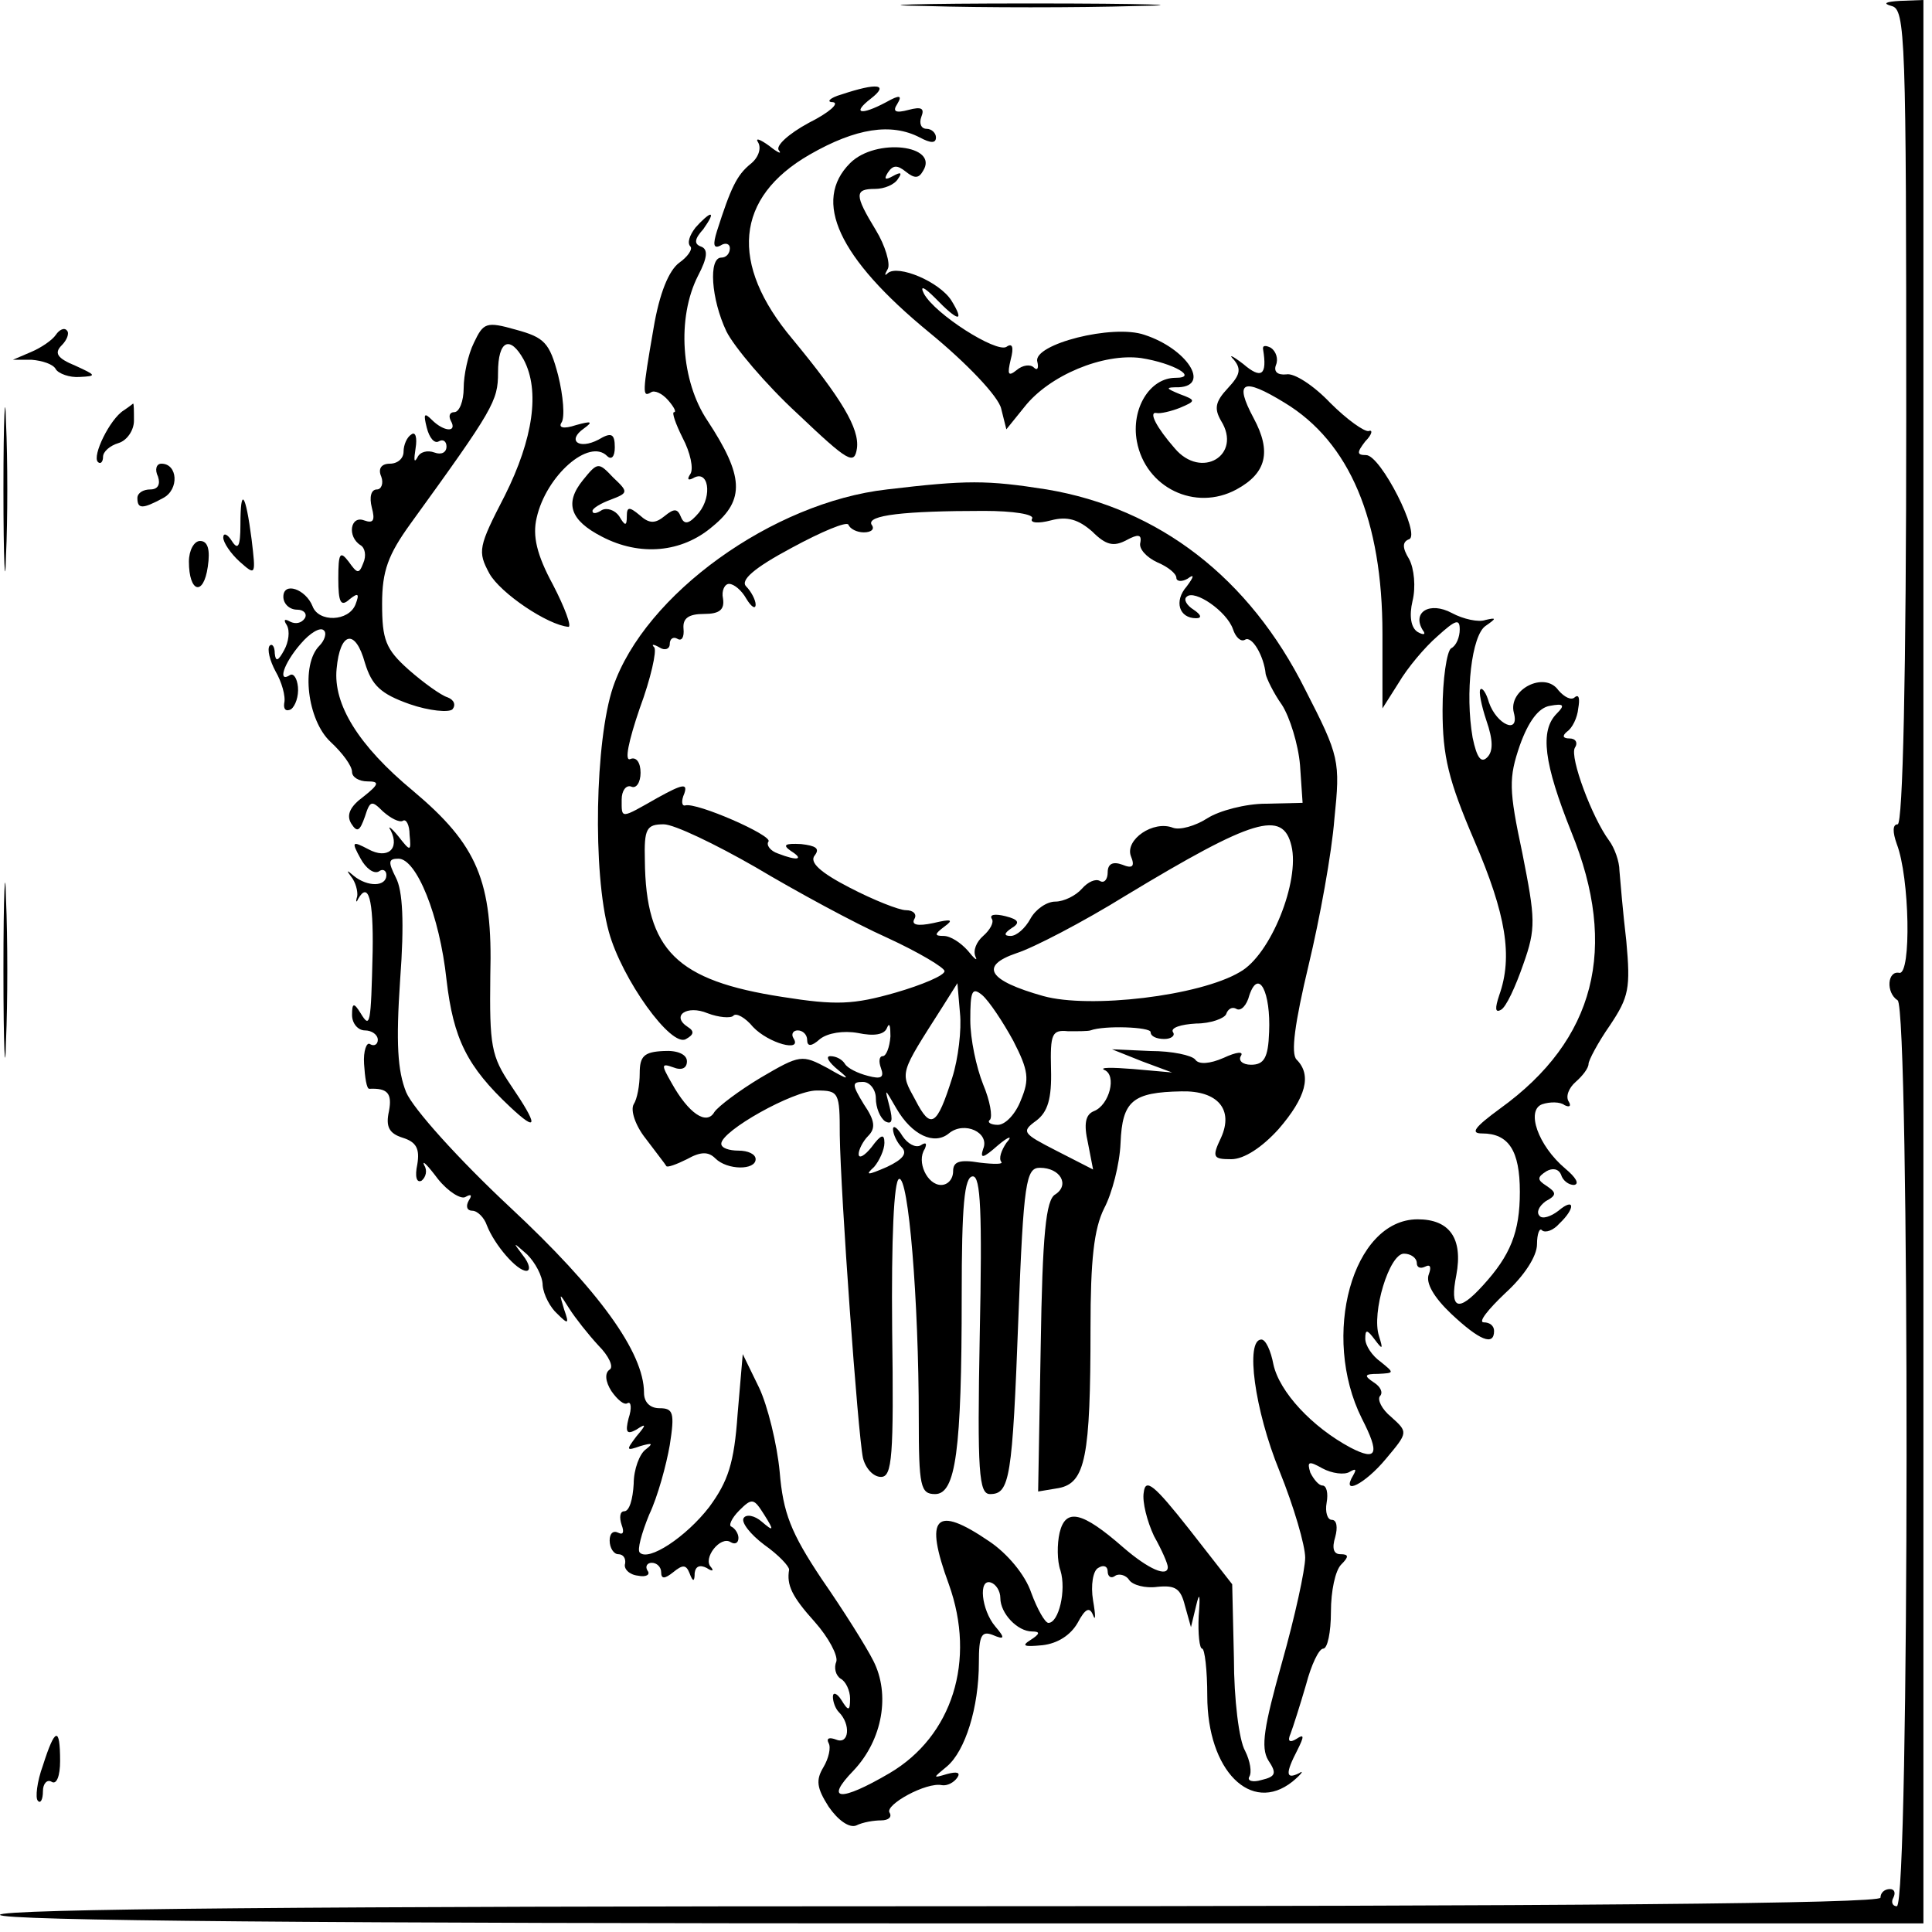 <?xml version="1.0" standalone="no"?>
<!DOCTYPE svg PUBLIC "-//W3C//DTD SVG 20010904//EN"
 "http://www.w3.org/TR/2001/REC-SVG-20010904/DTD/svg10.dtd">
<svg version="1.0" xmlns="http://www.w3.org/2000/svg"
 width="225pt" height="225pt" viewBox="0 0 225 225"
 preserveAspectRatio="xMidYMid meet">
<g transform="translate(0,225) scale(0.1,-0.1)"
fill="#000000" stroke="none">
<path d="M1078 2243 c67 -2 177 -2 245 0 67 1 12 3 -123 3 -135 0 -190 -2
-122 -3z"/>
<path d="M2203 2243 c16 -4 17 -35 17 -479 0 -301 -4 -474 -10 -474 -6 0 -6
-9 -1 -23 15 -39 17 -152 3 -150 -14 3 -16 -23 -2 -32 14 -9 14 -1055 -1
-1055 -5 0 -7 5 -4 10 3 6 1 10 -4 10 -6 0 -11 -4 -11 -10 0 -7 -372 -10
-1095 -10 -723 0 -1095 -3 -1095 -10 0 -7 380 -10 1120 -10 l1120 0 0 1120 0
1120 -27 -1 c-17 -1 -21 -3 -10 -6z"/>
<path d="M980 2140 c-14 -4 -18 -9 -10 -9 8 -1 -4 -12 -28 -24 -24 -13 -39
-27 -35 -32 4 -5 -1 -3 -11 5 -11 8 -17 10 -13 4 4 -7 0 -18 -9 -25 -16 -13
-23 -28 -39 -78 -5 -16 -4 -21 4 -17 6 4 11 2 11 -3 0 -6 -4 -11 -10 -11 -15
0 -12 -48 6 -86 9 -18 46 -62 83 -96 59 -56 66 -60 69 -40 3 23 -18 58 -75
127 -74 88 -67 165 20 215 54 31 95 37 128 20 13 -7 19 -7 19 0 0 5 -5 10 -11
10 -6 0 -9 6 -6 14 4 10 0 12 -15 8 -15 -4 -19 -2 -13 7 6 10 3 11 -13 2 -30
-16 -40 -13 -18 4 22 17 8 19 -34 5z"/>
<path d="M990 2060 c-44 -44 -14 -110 92 -197 44 -36 81 -75 84 -89 l6 -24 21
26 c29 37 92 63 136 57 38 -6 67 -23 40 -23 -30 0 -52 -36 -45 -74 10 -54 68
-82 116 -56 35 19 41 44 20 83 -23 43 -13 48 36 18 76 -46 114 -137 114 -269
l0 -87 19 30 c10 17 30 41 45 54 21 19 26 21 26 8 0 -9 -4 -19 -10 -22 -5 -3
-10 -36 -10 -72 0 -54 7 -82 37 -152 37 -86 45 -135 29 -180 -5 -15 -5 -21 2
-17 6 3 17 27 26 53 15 42 14 53 -1 129 -16 75 -16 88 -3 126 10 28 22 44 35
46 16 3 18 1 8 -9 -20 -20 -15 -58 17 -138 55 -135 28 -242 -83 -322 -30 -22
-35 -29 -21 -29 31 0 44 -20 44 -68 0 -47 -11 -74 -43 -109 -29 -32 -39 -28
-31 12 8 43 -8 65 -45 65 -76 0 -113 -136 -65 -232 21 -41 18 -50 -13 -34 -45
24 -83 65 -90 97 -3 16 -9 29 -14 29 -19 0 -8 -82 21 -153 17 -42 30 -87 30
-101 0 -14 -12 -69 -27 -122 -21 -75 -25 -99 -16 -114 10 -15 9 -19 -8 -23
-10 -3 -17 -1 -14 4 3 5 1 18 -5 30 -7 12 -13 60 -13 108 l-2 86 -50 64 c-41
52 -51 60 -53 43 -2 -11 4 -34 12 -51 9 -16 16 -32 16 -36 0 -12 -22 -3 -52
23 -48 42 -67 46 -74 17 -3 -13 -3 -33 1 -44 7 -23 -2 -61 -14 -61 -4 0 -13
16 -20 35 -7 21 -28 46 -49 60 -63 43 -76 29 -47 -50 32 -89 4 -177 -69 -220
-58 -34 -76 -32 -42 3 34 36 43 89 23 128 -8 16 -35 59 -60 95 -36 54 -45 77
-49 125 -3 32 -14 77 -24 98 l-19 39 -6 -70 c-4 -57 -11 -78 -33 -108 -27 -35
-71 -64 -81 -53 -3 3 2 22 11 44 10 21 20 58 24 81 6 38 4 43 -12 43 -11 0
-18 7 -18 18 0 47 -53 120 -156 216 -60 56 -113 115 -121 134 -10 25 -12 57
-7 131 5 67 3 104 -5 119 -9 18 -9 22 3 22 21 0 48 -66 56 -141 8 -69 24 -101
74 -148 33 -31 33 -22 1 25 -23 34 -25 46 -24 128 3 110 -15 152 -90 215 -64
53 -93 101 -89 142 4 44 22 47 33 7 8 -26 18 -36 52 -48 23 -8 46 -10 50 -6 4
5 2 11 -6 14 -7 2 -28 17 -45 32 -27 24 -31 35 -31 77 0 38 7 57 33 93 97 134
102 143 102 176 0 38 14 44 30 15 19 -36 11 -92 -22 -158 -31 -60 -32 -65 -18
-91 13 -23 68 -60 92 -62 4 0 -4 22 -18 49 -19 35 -24 57 -19 78 11 49 61 93
82 72 5 -5 9 -1 9 10 0 16 -4 18 -19 9 -23 -12 -37 -1 -17 13 11 8 9 9 -9 4
-15 -5 -21 -3 -17 3 4 6 2 31 -4 55 -10 38 -16 44 -49 53 -35 10 -38 8 -49
-15 -7 -14 -12 -38 -12 -53 0 -15 -5 -28 -11 -28 -5 0 -7 -4 -4 -10 8 -14 -8
-13 -22 1 -9 9 -10 7 -6 -9 3 -12 9 -19 14 -16 5 3 9 0 9 -6 0 -7 -6 -10 -14
-7 -8 3 -17 1 -20 -6 -4 -7 -4 -2 -2 11 2 12 0 20 -5 16 -5 -3 -9 -12 -9 -20
0 -8 -7 -14 -16 -14 -10 0 -14 -6 -10 -15 3 -8 0 -15 -5 -15 -7 0 -9 -9 -6
-21 4 -15 2 -19 -9 -15 -16 6 -20 -19 -4 -29 5 -3 7 -12 3 -21 -5 -13 -7 -12
-17 2 -10 13 -12 10 -12 -20 0 -28 3 -33 13 -24 10 8 12 7 7 -6 -8 -20 -43
-21 -50 -2 -8 20 -34 29 -34 11 0 -8 7 -15 16 -15 8 0 12 -5 9 -10 -4 -6 -11
-7 -17 -4 -7 4 -8 2 -4 -4 4 -7 2 -20 -3 -29 -7 -13 -10 -14 -11 -4 0 8 -3 12
-6 9 -3 -4 0 -17 7 -30 7 -12 12 -29 10 -37 -1 -7 2 -10 8 -7 5 4 9 15 8 26
-1 10 -5 16 -9 14 -15 -10 -8 13 12 36 11 13 23 20 27 16 4 -3 1 -12 -5 -18
-22 -22 -14 -87 13 -112 14 -13 25 -28 25 -35 0 -6 8 -11 18 -11 14 0 14 -3
-5 -18 -15 -11 -20 -21 -14 -31 7 -11 10 -9 16 8 6 19 8 19 21 6 9 -8 19 -13
23 -11 4 3 8 -5 8 -16 2 -20 1 -20 -13 -2 -9 11 -13 13 -9 7 11 -22 -4 -34
-26 -22 -19 10 -20 9 -9 -11 6 -11 15 -18 21 -15 5 4 9 1 9 -4 0 -14 -22 -14
-38 -1 -8 7 -9 7 -3 -1 5 -6 8 -17 7 -23 -2 -6 -1 -8 1 -3 12 21 18 0 17 -61
-2 -87 -3 -90 -14 -72 -8 13 -10 12 -10 -2 0 -10 7 -18 15 -18 8 0 15 -5 15
-11 0 -5 -4 -8 -9 -5 -4 3 -8 -8 -7 -23 1 -16 3 -29 6 -29 21 1 27 -5 23 -26
-4 -18 0 -26 16 -31 16 -5 20 -13 17 -31 -3 -14 -1 -22 5 -19 5 4 7 12 3 18
-3 7 4 0 16 -16 12 -15 27 -24 32 -21 7 4 8 2 4 -4 -4 -7 -2 -12 4 -12 6 0 14
-8 17 -17 9 -23 35 -53 46 -53 5 0 4 8 -4 18 -12 16 -12 16 5 1 9 -9 18 -25
18 -36 1 -11 9 -26 17 -33 13 -13 14 -12 8 5 -6 20 -6 20 6 1 7 -11 22 -30 34
-43 12 -12 18 -25 13 -28 -6 -4 -5 -14 2 -25 7 -10 15 -17 19 -14 4 2 5 -6 1
-18 -4 -16 -2 -19 9 -13 12 8 12 6 0 -8 -12 -16 -12 -17 5 -11 14 4 15 3 6 -4
-7 -5 -14 -23 -14 -40 -1 -18 -5 -32 -11 -32 -5 0 -6 -7 -3 -16 3 -8 2 -12 -4
-9 -6 3 -10 -1 -10 -9 0 -9 5 -16 10 -16 6 0 9 -5 8 -11 -2 -6 5 -13 15 -14 9
-2 15 1 11 6 -3 5 0 9 5 9 6 0 11 -5 11 -11 0 -8 4 -8 14 0 11 9 15 9 19 -1 4
-11 6 -10 6 0 1 8 6 10 14 6 6 -4 9 -4 5 1 -10 10 11 37 23 29 5 -3 9 -1 9 5
0 5 -4 11 -8 13 -4 1 0 10 9 19 15 15 17 14 29 -5 12 -19 11 -20 -3 -8 -8 7
-18 9 -21 4 -3 -5 8 -19 24 -31 17 -12 29 -25 29 -29 -3 -18 3 -31 30 -61 16
-18 27 -39 25 -46 -3 -7 -1 -16 5 -20 6 -3 11 -14 11 -23 0 -15 -2 -15 -10 -2
-5 8 -10 10 -10 4 0 -6 3 -14 7 -18 14 -14 12 -38 -3 -32 -8 3 -12 2 -9 -4 3
-5 0 -18 -6 -28 -9 -15 -8 -24 6 -46 11 -16 24 -25 32 -22 8 4 21 6 29 6 9 0
13 4 10 9 -6 9 43 36 61 32 6 -1 14 3 18 9 4 6 -1 7 -12 4 -17 -5 -17 -5 0 9
21 18 37 68 37 121 0 31 3 37 16 32 14 -6 15 -4 3 10 -16 19 -20 56 -5 51 6
-2 11 -10 11 -18 0 -18 20 -39 37 -39 10 0 9 -3 -2 -10 -11 -7 -7 -8 14 -6 18
2 33 12 41 26 9 17 14 19 18 9 3 -8 3 0 0 17 -3 18 0 35 6 38 6 4 11 2 11 -4
0 -6 4 -9 9 -5 5 3 13 0 16 -5 4 -6 19 -10 33 -8 21 2 27 -2 32 -22 l7 -25 6
25 c4 17 5 13 3 -12 -1 -21 1 -38 4 -38 3 0 6 -25 6 -55 0 -87 51 -138 99
-100 11 9 14 14 8 10 -16 -8 -16 0 -2 27 8 16 8 19 -1 13 -8 -5 -11 -3 -7 6 3
8 11 33 18 57 6 23 15 42 20 42 5 0 9 19 9 43 0 24 5 48 12 55 9 9 9 12 -1 12
-8 0 -10 7 -6 20 3 11 2 20 -4 20 -5 0 -8 9 -6 20 2 11 0 20 -5 20 -4 0 -10 7
-14 15 -4 13 -2 14 14 5 11 -6 26 -8 32 -4 7 4 8 3 4 -4 -15 -25 14 -10 38 19
26 31 26 31 6 49 -11 9 -16 20 -13 24 4 4 1 11 -7 16 -12 8 -11 10 5 10 19 1
19 1 3 14 -10 7 -18 19 -18 27 0 11 2 11 11 -1 9 -12 10 -12 5 4 -9 27 12 96
29 96 8 0 15 -5 15 -11 0 -5 4 -7 10 -4 6 3 7 -1 4 -9 -4 -10 6 -27 26 -46 33
-31 50 -38 50 -20 0 6 -5 10 -12 10 -7 0 5 15 25 34 22 20 37 43 37 57 0 12 3
20 6 16 4 -3 13 0 20 8 19 18 18 31 -1 15 -9 -7 -19 -10 -22 -6 -4 4 -1 11 7
17 13 7 13 10 1 18 -11 7 -11 10 0 17 7 4 14 3 17 -4 2 -7 9 -12 15 -12 7 1 2
9 -10 19 -32 27 -46 68 -27 75 9 3 21 3 26 -1 6 -3 8 -1 5 4 -4 6 0 16 8 23 8
7 15 16 15 21 0 4 11 25 25 45 22 33 24 43 19 98 -4 34 -7 70 -8 82 0 11 -6
27 -12 35 -20 27 -46 97 -40 108 4 6 1 11 -6 11 -8 0 -9 3 -3 8 6 4 12 16 13
27 2 11 1 17 -4 13 -4 -4 -12 0 -19 8 -16 23 -59 1 -52 -26 7 -26 -20 -14 -29
12 -3 11 -8 18 -10 15 -2 -2 1 -18 7 -36 8 -23 8 -36 1 -43 -7 -7 -12 -1 -17
23 -9 52 -1 119 15 130 13 9 13 10 0 7 -8 -3 -26 1 -39 8 -26 14 -47 1 -34
-20 4 -5 1 -6 -6 -2 -8 5 -10 19 -6 36 4 16 2 38 -4 49 -8 13 -8 20 0 23 14 5
-33 98 -50 98 -11 0 -11 3 -1 16 8 8 9 14 4 12 -5 -1 -25 13 -45 33 -19 20
-42 35 -51 33 -10 -1 -15 3 -12 11 3 7 0 16 -6 20 -6 3 -10 3 -9 -2 5 -30 -2
-35 -23 -17 -13 10 -18 12 -11 5 9 -11 7 -18 -7 -33 -15 -16 -16 -24 -8 -38
25 -40 -23 -69 -54 -32 -21 24 -31 43 -21 41 4 -1 17 2 27 6 19 8 19 9 0 16
-17 7 -17 8 -1 8 37 2 9 45 -40 61 -37 13 -130 -11 -125 -31 2 -8 0 -11 -4 -7
-4 4 -13 3 -20 -3 -10 -8 -11 -5 -7 12 4 15 2 20 -5 15 -12 -7 -83 38 -96 62
-5 10 0 8 13 -5 27 -28 35 -29 19 -3 -14 22 -62 42 -74 32 -4 -4 -4 -2 0 5 3
6 -3 27 -14 45 -25 41 -25 48 -1 48 11 0 23 5 27 12 5 7 3 8 -6 3 -9 -5 -11
-4 -6 4 6 9 11 9 21 1 10 -8 15 -8 20 1 19 30 -55 39 -85 9z"/>
<path d="M810 1985 c-7 -9 -10 -18 -6 -22 3 -3 -3 -12 -13 -19 -12 -9 -23 -35
-30 -77 -13 -75 -13 -80 -3 -74 4 3 13 -1 20 -9 7 -8 10 -14 7 -14 -3 0 2 -14
10 -30 9 -17 13 -36 9 -42 -4 -6 -3 -8 3 -5 18 11 23 -20 7 -40 -11 -13 -17
-15 -21 -5 -4 10 -8 10 -19 1 -11 -9 -18 -9 -29 1 -12 10 -15 10 -15 -1 0 -12
-2 -12 -9 0 -5 7 -14 10 -20 7 -6 -4 -11 -5 -11 -1 0 3 10 9 21 13 21 8 21 9
3 26 -17 18 -18 18 -35 -3 -22 -27 -15 -47 22 -66 44 -23 93 -19 129 12 38 31
36 59 -6 123 -31 46 -36 120 -11 169 11 21 12 31 3 34 -8 3 -7 9 3 20 7 10 11
17 8 17 -2 0 -10 -7 -17 -15z"/>
<path d="M65 1860 c-4 -6 -17 -15 -29 -20 l-21 -9 22 0 c12 -1 25 -5 28 -11 3
-5 16 -10 28 -9 20 1 19 2 -5 13 -22 9 -25 15 -16 24 6 6 9 14 6 17 -3 4 -9 1
-13 -5z"/>
<path d="M4 1680 c0 -85 2 -120 3 -77 2 42 2 112 0 155 -1 42 -3 7 -3 -78z"/>
<path d="M144 1772 c-16 -10 -37 -53 -30 -60 3 -3 6 0 6 6 0 6 8 13 18 16 10
3 18 15 18 26 0 11 0 20 -1 20 0 0 -5 -4 -11 -8z"/>
<path d="M184 1695 c3 -9 0 -15 -9 -15 -8 0 -15 -4 -15 -10 0 -13 6 -13 30 0
19 10 17 40 -2 40 -6 0 -8 -7 -4 -15z"/>
<path d="M1033 1680 c-133 -15 -282 -122 -319 -230 -21 -62 -24 -216 -5 -285
15 -55 73 -136 90 -125 9 5 10 9 2 14 -20 13 -1 26 23 16 13 -5 27 -6 30 -3 3
4 14 -2 23 -13 18 -19 58 -30 47 -13 -3 5 0 9 5 9 6 0 11 -5 11 -11 0 -8 5 -8
15 1 9 7 27 10 44 7 19 -4 31 -2 34 6 3 7 4 2 4 -10 -1 -13 -5 -23 -9 -23 -4
0 -5 -6 -2 -14 4 -11 0 -13 -15 -9 -12 3 -24 9 -27 14 -3 5 -10 9 -17 9 -6 0
-2 -7 9 -16 15 -12 12 -12 -12 2 -30 16 -32 16 -78 -11 -25 -15 -49 -33 -54
-40 -9 -16 -30 -2 -50 34 -12 21 -12 23 2 18 10 -4 16 -1 16 7 0 8 -11 13 -27
12 -23 -1 -28 -6 -28 -26 0 -14 -3 -30 -7 -36 -4 -7 2 -25 14 -40 12 -16 23
-30 24 -32 1 -2 12 2 24 8 16 9 25 9 33 1 14 -14 47 -14 47 -1 0 6 -9 10 -20
10 -11 0 -20 3 -20 8 0 15 84 62 111 62 26 0 27 -2 27 -52 1 -69 21 -347 27
-376 3 -12 12 -22 21 -22 13 0 15 23 13 172 -1 105 2 173 8 175 11 4 23 -141
23 -279 0 -79 2 -88 19 -88 24 0 31 50 31 231 0 105 3 139 13 139 9 0 11 -41
8 -185 -3 -160 -1 -185 12 -185 23 0 26 18 33 205 6 159 9 175 25 175 24 0 35
-20 18 -31 -11 -6 -15 -47 -17 -177 l-3 -169 24 4 c31 6 37 36 37 186 0 80 4
116 16 140 9 17 18 51 19 76 2 49 14 59 71 60 42 1 61 -21 46 -54 -11 -23 -9
-25 12 -25 15 0 36 14 55 35 32 37 39 63 21 81 -7 7 -2 43 14 110 13 54 27
131 30 170 7 68 6 73 -34 151 -65 130 -170 211 -301 233 -70 11 -93 11 -186 0z
m169 -34 c-3 -5 7 -6 22 -2 19 5 32 1 48 -13 16 -16 25 -18 40 -10 13 7 18 7
16 -3 -2 -7 7 -17 20 -23 12 -5 22 -13 22 -18 0 -4 6 -5 13 -1 8 6 8 3 -1 -9
-15 -17 -9 -37 11 -37 7 0 6 4 -3 10 -8 5 -12 12 -8 15 9 9 47 -17 54 -38 3
-9 9 -15 14 -12 8 5 22 -19 24 -40 1 -5 9 -22 19 -36 9 -14 19 -46 21 -70 l3
-44 -43 -1 c-23 0 -54 -8 -68 -17 -14 -9 -32 -14 -40 -11 -23 9 -56 -14 -49
-33 5 -12 2 -15 -10 -10 -11 4 -17 1 -17 -9 0 -8 -4 -13 -9 -10 -5 3 -14 -1
-21 -9 -7 -8 -21 -15 -31 -15 -10 0 -23 -9 -29 -20 -6 -11 -16 -20 -23 -20 -8
0 -8 3 1 9 10 6 9 10 -7 14 -12 3 -19 2 -16 -3 3 -4 -2 -13 -10 -20 -8 -7 -12
-17 -9 -24 3 -6 -1 -3 -9 7 -8 9 -20 17 -28 17 -11 0 -11 2 1 11 11 8 8 9 -13
4 -19 -4 -26 -2 -22 5 3 5 -1 10 -10 10 -8 0 -38 12 -65 26 -35 18 -48 30 -41
38 6 8 1 11 -16 13 -19 1 -22 -1 -12 -8 16 -10 8 -12 -15 -3 -9 3 -14 10 -11
14 5 7 -84 46 -97 42 -4 -1 -5 5 -1 14 4 12 -2 11 -31 -5 -44 -25 -42 -25 -42
-2 0 10 5 17 11 15 6 -3 11 5 11 16 0 12 -5 19 -12 16 -7 -3 -2 21 11 59 13
35 20 67 17 71 -4 4 -1 4 6 0 6 -4 12 -2 12 4 0 6 4 9 9 6 5 -3 8 2 7 12 -1
12 6 17 24 17 18 0 24 5 22 18 -2 9 2 17 7 17 6 0 15 -8 20 -17 6 -10 11 -13
11 -7 0 5 -5 15 -11 21 -7 7 8 21 53 45 35 19 64 31 66 27 2 -5 10 -9 18 -9 9
0 13 4 9 9 -6 11 38 16 131 16 34 0 59 -4 56 -9z m-322 -406 c47 -28 115 -65
153 -82 37 -17 67 -35 67 -39 0 -5 -26 -16 -57 -25 -49 -14 -69 -15 -132 -5
-123 19 -159 54 -160 159 -1 37 2 42 22 42 12 0 60 -23 107 -50z m624 25 c10
-41 -24 -127 -60 -147 -47 -28 -175 -43 -229 -28 -64 18 -75 35 -31 50 19 6
77 36 127 67 149 90 183 100 193 58z m-26 -217 c-1 -30 -6 -38 -21 -38 -10 0
-15 5 -12 10 4 6 -5 5 -20 -2 -16 -7 -29 -8 -33 -2 -4 5 -27 10 -52 10 l-45 2
35 -14 35 -13 -45 4 c-25 2 -40 2 -34 -1 15 -6 6 -41 -12 -48 -10 -4 -12 -15
-7 -37 l6 -31 -43 22 c-39 20 -41 22 -23 35 13 10 18 25 17 60 -1 41 1 46 20
44 12 0 23 0 26 1 16 6 70 4 70 -2 0 -5 7 -8 16 -8 8 0 13 4 10 8 -3 5 9 9 27
10 17 0 33 6 35 11 2 6 7 9 12 6 5 -3 12 4 15 16 11 32 25 3 23 -43z m-369
-53 c-18 -57 -25 -61 -43 -26 -18 33 -19 29 32 109 l17 27 3 -35 c2 -19 -2
-53 -9 -75z m71 43 c18 -35 19 -45 9 -69 -6 -16 -18 -29 -27 -29 -8 0 -13 3
-9 6 3 4 0 22 -8 41 -8 20 -15 53 -15 75 0 34 2 39 14 29 8 -7 24 -31 36 -53z
m-160 -67 c0 -11 5 -23 11 -27 8 -4 9 1 5 17 -6 23 -6 22 8 -2 18 -31 44 -43
61 -29 18 15 48 1 40 -18 -4 -12 0 -11 17 4 13 11 18 12 10 3 -6 -9 -9 -18 -6
-22 3 -3 -8 -3 -25 -1 -24 4 -31 1 -31 -10 0 -9 -6 -16 -14 -16 -16 0 -29 27
-19 42 3 7 1 8 -5 4 -6 -3 -15 2 -21 11 -6 10 -11 13 -11 8 0 -6 5 -16 10 -21
7 -7 2 -14 -17 -23 -23 -10 -26 -10 -15 0 6 7 12 20 12 28 0 11 -4 10 -15 -5
-8 -10 -15 -14 -15 -8 0 5 5 15 11 21 9 9 8 18 -5 37 -14 23 -14 26 -1 26 8 0
15 -9 15 -19z"/>
<path d="M280 1639 c0 -26 -3 -30 -10 -19 -5 8 -10 10 -10 4 0 -6 9 -19 19
-28 19 -17 19 -16 14 26 -7 54 -13 62 -13 17z"/>
<path d="M220 1596 c0 -36 17 -41 22 -6 3 20 0 30 -9 30 -7 0 -13 -11 -13 -24z"/>
<path d="M4 1120 c0 -91 2 -128 3 -82 2 45 2 119 0 165 -1 45 -3 8 -3 -83z"/>
<path d="M50 194 c-7 -19 -9 -38 -6 -41 3 -4 6 1 6 11 0 9 5 14 10 11 6 -4 10
7 10 24 0 41 -6 39 -20 -5z"/>
</g>
</svg>